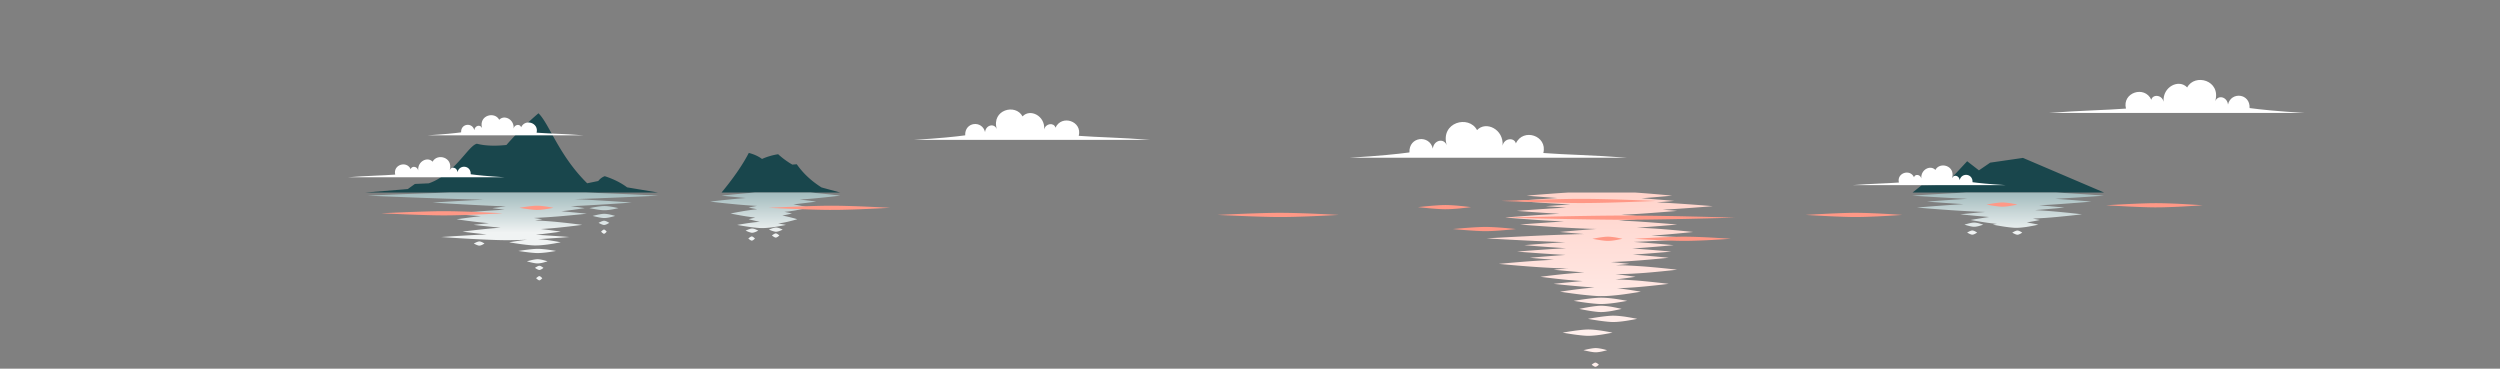 <svg width="1024" height="151" xmlns="http://www.w3.org/2000/svg"><rect width="100%" height="100%" fill="#808080" stroke="none"/><defs><linearGradient x1="9.887%" y1="45.782%" x2="9.887%" y2="-1.585%" id="a"><stop stop-color="#F0F3F3" offset="0%"/><stop stop-color="#9FB9BB" offset="100%"/></linearGradient><linearGradient x1="-1315.767%" y1="79.712%" x2="-1315.767%" y2="-21.087%" id="b"><stop stop-color="#FFEFEC" offset="0%"/><stop stop-color="#FFCCC2" offset="100%"/></linearGradient></defs><g fill="none" fill-rule="evenodd"><path d="M149.503 78.865l17.527-1.427 2.915-2.095 5.692-.25c3.616-1.27 5.726-3.009 7.232-4.194 6.224-4.903 9.754-11.432 12.471-12.029 4.221 1.098 8.883.838 12.09.512 3.982-4.536 8.315-8.885 13.12-12.984 4.318 4.024 8.33 17.246 19.96 28.672l4.531-.935c.922-1.13 1.815-1.68 2.695-1.968 3.42 1.116 6.5 2.598 9.13 4.57l12.698 2.128h-120.06zm146.038 0c4.526-5.49 8.422-10.919 11.168-16.233 1.88.491 3.706 1.226 5.417 2.471a26.368 26.368 0 016.6-1.933 33.013 33.013 0 005.808 4.25l1.823-.148c2.745 3.951 6.212 7.009 10.136 9.498l7.663 2.095H295.54zm566.31 0h-78.467l3.697-2.97 9.666-.184 9.002-9.669 4.823 3.728 4.618-3.154 13.42-1.943 33.241 14.192z" fill="#19464C"/><path d="M799.605 72.825l-.06.211.025-.067c.684-1.678 2.94-1.069 3.111.81.736-3.218 5.45-2.765 5.272.85 2.638.361 6.791.788 13.508 1.195h-62.52c7.649-.6 14.037-.687 18.853-1.064-.99-3.907 4.548-5.736 6.192-2.15.287-1.383 2.613-1.288 2.991.5l.006.036-.008-.083c-.294-3.627 3.748-5.613 5.752-3.46 1.822-3.46 8.196-1.808 6.878 3.222zm-615.364-3.291l-.056.2.018-.05c.696-1.73 3.017-1.107 3.193.822.753-3.298 5.586-2.834 5.403.871 2.703.37 6.96.808 13.845 1.225h-64.081c7.84-.616 14.387-.704 19.324-1.09-1.016-4.005 4.66-5.88 6.345-2.204.297-1.42 2.688-1.32 3.068.522l.005.03-.008-.08c-.306-3.723 3.84-5.763 5.894-3.555 1.87-3.548 8.407-1.851 7.05 3.309zm408.312-10.149c-2.655-9.327 9.1-12.435 12.444-6.09 3.644-3.916 10.995-.302 10.459 6.296l-.011.117.002-.013c.659-3.208 4.75-3.445 5.41-1.08l.036.149c2.988-6.52 13.058-3.195 11.256 3.909 8.758.685 20.373.842 34.28 1.935H552.747c12.216-.74 19.766-1.517 24.562-2.174-.323-6.573 8.249-7.397 9.588-1.545.311-3.417 4.414-4.524 5.658-1.472l.037.097zM408.27 52.837c-2.24-7.903 7.724-10.535 10.56-5.156 3.072-3.304 9.258-.288 8.877 5.252l-.016.195.016-.081c.596-2.654 4-2.842 4.569-.868l.035.141c2.536-5.53 11.076-2.71 9.548 3.315 7.428.581 17.28.715 29.077 1.641h-96.424c10.358-.627 16.764-1.286 20.833-1.843-.275-5.575 6.995-6.274 8.131-1.31.262-2.883 3.708-3.827 4.781-1.29l.047.118zm-210.838-.471c-1.357-5.16 5.18-6.857 7.05-3.309 2.054-2.208 6.2-.169 5.896 3.554l-.007.066.003-.015c.368-1.787 2.627-1.935 3.034-.647l.033.125c1.685-3.676 7.362-1.801 6.347 2.203 4.937.386 11.484.475 19.323 1.091h-64.083c6.887-.417 11.142-.855 13.846-1.225-.182-3.705 4.65-4.17 5.405-.871.175-1.929 2.494-2.552 3.19-.823l.02.053zm709.923-10.922l-.036.12.042-.108c1.156-2.797 4.93-1.772 5.217 1.376 1.235-5.403 9.15-4.642 8.851 1.427 4.429.607 11.401 1.323 22.68 2.007h-104.97c12.842-1.01 23.568-1.154 31.654-1.787-1.663-6.56 7.635-9.63 10.393-3.609.486-2.32 4.38-2.164 5.022.827l.008.046-.013-.15c-.46-6.067 6.304-9.38 9.66-5.773 3.088-5.858 13.942-2.988 11.492 5.624z" fill="#FFF"/><path d="M71.745 35.348s-.07-.123-.529-.514c-.085-.073-.12-.105-.226-.17-.104-.064-.178-.115-.303-.152a.495.495 0 00-.353.013c-.146.057-.23.112-.352.195-.59.404-.755.628-.755.628s.166.224.755.628c.123.083.206.138.353.196a.5.5 0 00.352.012c.125-.037.199-.088.303-.152.105-.065.141-.097.226-.17.458-.39.529-.514.529-.514zm.487-4.242s-.188-.178-.732-.515a2.4 2.4 0 00-.315-.17 2.036 2.036 0 00-.42-.152 1.063 1.063 0 00-.278-.024.905.905 0 00-.211.037c-.187.053-.325.12-.49.196-.174.082-.276.142-.418.226-.453.266-.629.402-.629.402s.176.135.63.402c.141.083.243.144.418.225.164.077.302.143.489.196.069.02.138.034.21.037a1.07 1.07 0 00.279-.024c.159-.035.282-.09.42-.152a2.42 2.42 0 00.315-.17c.544-.336.732-.514.732-.514zm1.658-2.684s-.686-.235-1.777-.515a11.455 11.455 0 00-.762-.17c-.327-.06-.66-.119-1.015-.152a6.147 6.147 0 00-.677-.024 5.1 5.1 0 00-.508.037 21.263 21.263 0 00-2.2.422c-.94.228-1.524.402-1.524.402a34.7 34.7 0 002.54.628c.382.073.769.146 1.184.196a5.1 5.1 0 00.508.037 6.19 6.19 0 00.677-.025c.355-.033.688-.09 1.015-.152.275-.051.518-.107.762-.17 1.09-.28 1.777-.514 1.777-.514zm3.51-4.246s-1.32-.244-3.25-.514c-.441-.062-.903-.12-1.396-.17-.596-.061-1.216-.12-1.856-.152-.41-.021-.824-.029-1.24-.025-.31.003-.62.017-.93.037-.746.05-1.472.123-2.167.196-.669.071-1.287.15-1.858.226-1.673.223-2.786.402-2.786.402a111.396 111.396 0 004.644.628c.695.073 1.421.147 2.168.196.31.02.619.034.93.037.415.004.83-.004 1.24-.025.639-.032 1.26-.09 1.855-.152.493-.05.955-.108 1.395-.17 1.931-.27 3.252-.514 3.252-.514zm-29.323-3.041s-.287-.202-.92-.514a3.525 3.525 0 00-.394-.17 3.136 3.136 0 00-.526-.152 1.672 1.672 0 00-.35-.025 1.39 1.39 0 00-.263.037c-.225.052-.41.12-.612.196-.21.078-.354.146-.525.226-.535.25-.789.402-.789.402s.254.152.789.402c.17.08.316.148.525.226.202.075.387.144.612.196.086.02.173.034.263.037.117.004.236-.004.35-.025.192-.034.353-.09.526-.152.154-.055.261-.105.394-.17.633-.312.92-.514.92-.514zM89.657.25c1.596.055 3.155.112 4.67.171 14.659.57 25.03 1.098 25.03 1.098s-10.371.528-25.03 1.098c-2.95.114-6.066.224-9.309.321 2.173.096 4.26.204 6.238.316 10.043.57 17.125 1.098 17.125 1.098s-7.082.528-17.125 1.098a475.21 475.21 0 01-7.339.363l-.446.018c3.426.448 5.644.805 5.644.805s-3.246.523-7.951 1.098c-.53.065-1.072.128-1.629.188 6.187.532 10.42.999 10.42.999s-4.77.526-11.583 1.098a252.581 252.581 0 01-10.11.635c2.164.322 3.483.551 3.483.551s-1.122.195-2.992.479c.214.006.429.013.643.021 1.837.07 3.628.195 5.343.324 1.41.107 2.745.232 4.008.363 5.516.573 9.351 1.098 9.351 1.098s-3.835.524-9.35 1.098c-1.264.131-2.599.256-4.01.362-1.175.09-2.385.176-3.622.244 4.855.563 8.193 1.068 8.193 1.068s-3.457.523-8.452 1.098c-.564.064-1.141.128-1.736.188.921.049 1.815.1 2.678.154 6.462.401 11.015.772 11.015.772s-4.553.37-11.015.771c-.598.038-1.214.074-1.841.11.157.005.316.012.472.02.876.05 1.721.138 2.537.229.674.075 1.3.162 1.903.255 2.645.407 4.439.771 4.439.771s-1.794.365-4.439.772c-.603.093-1.229.18-1.903.255-.816.091-1.661.179-2.537.228-.559.03-1.126.043-1.69.037a20.986 20.986 0 01-1.27-.056 66.208 66.208 0 01-2.959-.294 87.538 87.538 0 01-2.537-.339c-2.29-.334-3.806-.603-3.806-.603s1.516-.268 3.806-.603a86.94 86.94 0 013.638-.462c-1.57.066-3.185.126-4.827.163-1.388.031-2.794.043-4.197.037-1.051-.005-2.104-.026-3.148-.056a405.536 405.536 0 01-7.343-.294 523.903 523.903 0 01-6.295-.338c-5.614-.33-9.44-.603-9.44-.603s3.826-.273 9.44-.603a527.512 527.512 0 019.186-.47c-.939-.093-1.836-.188-2.687-.281-4.333-.473-7.245-.858-7.245-.858s2.912-.385 7.245-.858a219.45 219.45 0 018.35-.766A431.52 431.52 0 0143.57 13.49c-.001 0 2.486-.297 6.33-.69a167.62 167.62 0 01-6.933-.738c-3.787-.473-6.318-.857-6.318-.857s2.531-.384 6.318-.857c1.125-.141 2.335-.288 3.632-.423l-1.869-.146c-5.915-.471-9.927-.858-9.927-.858s4.012-.387 9.927-.858a411.12 411.12 0 0111.598-.775c-3.097-.374-5.073-.652-5.073-.652s2.21-.31 5.618-.717a888.561 888.561 0 01-15.361-.71c-8.727-.47-14.68-.857-14.68-.857s5.953-.388 14.68-.858c1.944-.105 4.022-.214 6.203-.318a1910.146 1910.146 0 01-26.095-.799C8.88 1.907.166 1.519.166 1.519A3071.802 3071.802 0 0133.6.249h56.058zm69.184 18.838s-.095-.137-.567-.514a1.596 1.596 0 00-.242-.17c-.109-.064-.194-.116-.323-.152a.659.659 0 00-.216-.025.537.537 0 00-.161.037 1.746 1.746 0 00-.379.196c-.61.391-.809.628-.809.628s.2.236.81.628c.129.082.222.139.378.195.052.02.104.035.16.038a.663.663 0 00.217-.025c.13-.037.214-.088.323-.152.109-.063.154-.099.242-.17.472-.377.567-.514.567-.514zm9.996-1.245s-.135-.158-.636-.514a1.902 1.902 0 00-.273-.17c-.123-.063-.223-.116-.365-.152a.817.817 0 00-.242-.025.678.678 0 00-.182.037 2.1 2.1 0 00-.425.196c-.653.373-.909.628-.909.628s.256.255.91.627a2.1 2.1 0 00.424.196c.06.02.118.034.182.038a.817.817 0 00.242-.025c.142-.036.242-.089.365-.152.117-.06.176-.1.273-.17.501-.357.636-.514.636-.514zm509.084-1.175s-.254-.196-.857-.515a3.037 3.037 0 00-.368-.17 2.704 2.704 0 00-.49-.151 1.458 1.458 0 00-.326-.025 1.223 1.223 0 00-.246.037c-.212.052-.382.12-.572.196-.197.079-.327.144-.49.226-.506.254-.734.402-.734.402s.228.147.735.402c.162.081.292.147.49.225.19.076.359.144.571.196.081.02.163.034.246.038.109.004.22-.005.326-.025.182-.034.329-.09.49-.152.146-.056.243-.104.368-.17.603-.319.857-.514.857-.514zm-18.474-.025s-.254-.196-.858-.515a3.037 3.037 0 00-.368-.17 2.747 2.747 0 00-.489-.152 1.458 1.458 0 00-.327-.024 1.204 1.204 0 00-.245.037c-.213.052-.382.12-.572.196-.197.079-.327.144-.49.226a8.817 8.817 0 00-.734.402s.228.147.735.402c.162.08.292.146.489.225.19.076.36.144.572.196.081.02.16.034.245.037.11.004.22-.004.327-.024.18-.034.329-.09.49-.152.146-.056.243-.104.367-.17.604-.319.858-.514.858-.514zm-561.328-.376s-.04-.1-.48-.514c-.079-.075-.105-.102-.205-.17-.095-.065-.157-.113-.273-.152a.405.405 0 00-.32.013c-.138.06-.207.111-.32.196-.563.424-.684.627-.684.627s.12.203.684.628c.113.085.182.136.32.196a.41.41 0 00.32.013c.116-.039.178-.088.273-.152.1-.069.126-.096.206-.17.439-.414.479-.515.479-.515zm62.074-.416s-.367-.214-1.084-.514a4.6 4.6 0 00-.463-.17 4.26 4.26 0 00-.621-.152 2.305 2.305 0 00-.413-.025 1.943 1.943 0 00-.31.037 6.33 6.33 0 00-.722.196c-.239.076-.42.147-.619.226-.608.242-.93.402-.93.402s.322.16.93.402a8.56 8.56 0 001.342.422c.101.02.205.034.309.037.14.004.278-.004.413-.025.223-.033.418-.09.62-.152a4.6 4.6 0 00.464-.17c.717-.3 1.084-.514 1.084-.514zm10.015-.415s-.415-.22-1.184-.514a5.325 5.325 0 00-.507-.17 5.048 5.048 0 00-.678-.152 2.74 2.74 0 00-.45-.025 2.323 2.323 0 00-.34.037 9.956 9.956 0 00-1.466.422c-.654.239-1.014.402-1.014.402s.36.163 1.015.402a9.865 9.865 0 001.466.422 2.3 2.3 0 00.338.037c.152.004.303-.004.451-.025.242-.033.457-.09.678-.152.19-.053.34-.106.507-.17.769-.295 1.184-.514 1.184-.514zM181.662.25c.65.055 1.285.112 1.903.171 6.016.573 10.21 1.098 10.21 1.098s-4.194.525-10.21 1.098c-1.379.131-2.838.256-4.374.362-.673.047-1.356.093-2.049.136 4.112.465 6.809.843 6.809.843s-3.74.524-9.125 1.098l-.273.029c.423.068.831.14 1.232.215 3.119.583 5.193 1.098 5.193 1.098s-2.074.514-5.193 1.097a44.98 44.98 0 01-2.226.363c-.856.117-1.737.229-2.65.301 1.926.39 3.108.678 3.108.678s-1.543.376-3.972.85l.168.027c.643.11 1.222.23 1.794.363 2.551.592 4.188 1.098 4.188 1.098s-1.637.506-4.188 1.098a33.769 33.769 0 01-3.663.635c1.946.335 3.2.605 3.2.605s-1.693.364-4.197.772c-.569.092-1.16.18-1.798.254-.77.092-1.57.18-2.397.228-.53.032-1.063.043-1.6.037-.4-.004-.8-.025-1.197-.055a59.693 59.693 0 01-2.798-.294 78.885 78.885 0 01-2.398-.339c-2.167-.335-3.595-.603-3.595-.603s1.428-.268 3.595-.603a78.343 78.343 0 012.398-.339c.897-.11 1.83-.22 2.798-.293.16-.013.32-.023.48-.032-.342-.07-.67-.142-.993-.213-2.199-.484-3.59-.858-3.59-.858s1.044-.28 2.751-.67a87.703 87.703 0 01-5.609-.81c-2.74-.479-4.527-.858-4.527-.858s1.788-.38 4.527-.858c.93-.162 1.924-.33 3.018-.482a68.504 68.504 0 013.381-.406c-2.174-.398-3.541-.693-3.541-.693s1.329-.288 3.451-.678l-.086-.004a196.804 196.804 0 01-6.084-.418c-1.874-.151-3.62-.32-5.215-.482a411.28 411.28 0 01-7.822-.858s3.15-.385 7.822-.858a255.215 255.215 0 016.855-.61l-1.262-.113c-5.22-.472-8.75-.858-8.75-.858s3.53-.387 8.75-.858c1.513-.137 3.148-.28 4.887-.411h22.864zm510.167 0c1.052.055 2.079.112 3.078.171 9.681.57 16.506 1.098 16.506 1.098s-6.825.528-16.506 1.098c-1.137.067-2.311.132-3.517.194l.726.05c8.308.57 14.15 1.097 14.15 1.097s-5.842.527-14.15 1.098a324.243 324.243 0 01-7.28.423c6.223.497 10.412.919 10.412.919s-4.972.5-12.13 1.054c1.479.07 2.927.162 4.327.257 1.576.106 3.073.231 4.489.363 6.166.572 10.47 1.097 10.47 1.097s-4.304.526-10.47 1.098c-1.416.131-2.913.257-4.489.363-1.673.113-3.414.223-5.192.295 1.815.333 2.917.57 2.917.57s-2.146.463-5.387 1.003a81.894 81.894 0 014.746.908s-1.571.363-3.913.772c-.533.093-1.082.18-1.679.255-.719.091-1.462.18-2.235.228-.492.031-.992.043-1.491.037a16.411 16.411 0 01-1.119-.056 52.04 52.04 0 01-2.608-.294 67.545 67.545 0 01-2.237-.339c-2.025-.335-3.353-.603-3.353-.603s.617-.124 1.653-.31a109.986 109.986 0 01-5.66-.743c-3.083-.476-5.112-.858-5.112-.858s2.029-.381 5.11-.857a125.18 125.18 0 012.505-.366c-.999-.081-1.956-.164-2.872-.245-5.352-.471-8.975-.858-8.975-.858s3.623-.386 8.975-.858l1.294-.112c-.472-.012-.942-.027-1.412-.044a379.575 379.575 0 01-8.461-.418c-2.598-.15-5.037-.32-7.253-.481a790.68 790.68 0 01-10.879-.858s4.4-.388 10.88-.858a492.86 492.86 0 018.234-.538 955.622 955.622 0 01-2.911-.186c-7.217-.47-12.129-.858-12.129-.858s4.912-.387 12.129-.858a769.4 769.4 0 014.503-.281 869.17 869.17 0 01-8.55-.442c-8.41-.47-14.146-.858-14.146-.858s5.736-.388 14.147-.858c2.438-.136 5.092-.28 7.899-.411h36.966zm-29.891 13.156s-.612-.232-1.611-.514a9.736 9.736 0 00-.692-.17 9.077 9.077 0 00-.921-.152 5.064 5.064 0 00-.614-.024 4.254 4.254 0 00-.46.037c-.378.05-.727.122-1.075.196-.34.073-.632.148-.92.225-.858.23-1.382.402-1.382.402a28.817 28.817 0 002.302.628c.348.074.697.147 1.076.196.152.02.305.034.46.037a5.03 5.03 0 00.613-.024c.323-.033.624-.091.921-.152.25-.052.469-.108.692-.17.999-.282 1.61-.515 1.61-.515zm-562.77-.742s-.287-.202-.92-.515a3.557 3.557 0 00-.394-.17 3.152 3.152 0 00-.525-.151 1.68 1.68 0 00-.351-.025c-.09.003-.177.017-.263.037-.225.052-.411.12-.612.196-.209.078-.354.145-.525.226-.534.25-.789.402-.789.402s.255.151.789.402c.17.08.316.148.525.226.2.075.387.144.612.195.086.02.173.035.263.038a1.68 1.68 0 00.35-.025c.192-.034.353-.09.526-.152.154-.055.261-.105.394-.17.633-.313.92-.514.92-.514zm2.433-2.84s-.758-.237-1.94-.515a13.7 13.7 0 00-.834-.17c-.358-.06-.724-.119-1.11-.152a7.31 7.31 0 00-.74-.024c-.186.003-.37.017-.554.037-.451.05-.878.122-1.295.196-.406.072-.766.15-1.11.226-1.02.227-1.664.402-1.664.402a40.893 40.893 0 002.774.627c.417.074.844.147 1.295.196.185.02.368.034.555.037a7.36 7.36 0 00.74-.024c.385-.033.751-.091 1.11-.152.298-.051.566-.108.832-.17 1.183-.277 1.941-.514 1.941-.514zm1.342-3.188s-1.003-.24-2.507-.514c-.34-.062-.69-.12-1.073-.17-.46-.06-.935-.12-1.431-.152-.315-.02-.635-.029-.954-.024-.24.003-.48.017-.716.037a31.83 31.83 0 00-1.67.196 66.329 66.329 0 00-3.578.628 66.566 66.566 0 003.578.627c.536.074 1.091.147 1.67.196.237.02.475.034.716.037.32.004.64-.004.954-.024a21.67 21.67 0 001.431-.152c.382-.05.733-.108 1.073-.17 1.504-.273 2.507-.515 2.507-.515z" fill="url(#a)" transform="translate(150.38 78.616)"/><path d="M504.52 70.762s-.125-.152-.618-.514a1.827 1.827 0 00-.264-.17c-.118-.064-.213-.116-.351-.152a.772.772 0 00-.235-.025.64.64 0 00-.177.037 1.999 1.999 0 00-.411.196c-.641.377-.88.628-.88.628s.239.25.88.627c.138.082.247.141.411.196.057.02.115.034.177.038a.777.777 0 00.235-.025c.138-.036.233-.089.35-.152.117-.061.17-.1.265-.17.493-.362.617-.514.617-.514zm3.38-5.94s-.798-.238-2.036-.515c-.278-.062-.56-.12-.873-.17-.375-.06-.759-.12-1.163-.152a8.062 8.062 0 00-.776-.024 6.675 6.675 0 00-.583.037c-.473.049-.921.122-1.358.196-.426.072-.804.15-1.164.226-1.066.226-1.745.401-1.745.401a44.756 44.756 0 002.909.628c.437.074.885.147 1.358.196.194.02.387.034.583.037.259.004.518-.004.776-.024a14.45 14.45 0 001.163-.152c.313-.051.595-.108.873-.17 1.238-.277 2.036-.515 2.036-.515zm2.221-7.183s-1.733-.364-4.293-.772a42.866 42.866 0 00-1.84-.255c-.79-.09-1.607-.179-2.454-.228a23.763 23.763 0 00-1.635-.036c-.41.005-.82.025-1.227.056-.989.073-1.945.183-2.861.293-.888.107-1.7.225-2.454.339-2.216.334-3.68.603-3.68.603s1.464.268 3.68.603c.753.114 1.566.232 2.454.338.916.11 1.872.221 2.86.294.409.03.818.051 1.228.056.548.006 1.096-.005 1.635-.037a42.677 42.677 0 002.455-.228 43.133 43.133 0 001.839-.255c2.56-.407 4.293-.771 4.293-.771zm10.083-5.655s-1.708-.364-4.235-.772a41.838 41.838 0 00-1.815-.255 41.433 41.433 0 00-2.42-.228 23.032 23.032 0 00-1.613-.037c-.404.005-.809.026-1.21.056-.976.073-1.918.184-2.822.294-.877.107-1.677.225-2.42.339-2.188.334-3.63.603-3.63.603s1.442.268 3.63.603c.743.113 1.543.232 2.42.338.904.11 1.846.22 2.822.294.401.03.806.051 1.21.056.54.006 1.08-.006 1.613-.037a41.283 41.283 0 002.42-.228 41.846 41.846 0 001.815-.255c2.527-.407 4.235-.771 4.235-.771zm-6.37-4.077s-1.455-.361-3.644-.771a31.4 31.4 0 00-1.56-.255c-.671-.092-1.362-.18-2.083-.228a17.134 17.134 0 00-1.388-.037c-.35.005-.695.025-1.04.056a45.11 45.11 0 00-2.43.294c-.756.107-1.44.224-2.082.338a94.865 94.865 0 00-3.122.603s1.23.267 3.122.603c.641.114 1.326.232 2.083.339.78.11 1.586.22 2.428.294.346.03.692.05 1.04.055.466.007.93-.005 1.389-.036.72-.05 1.412-.137 2.083-.228a31.394 31.394 0 001.56-.255 70.991 70.991 0 003.644-.772zm2.294-3.296s-1.867-.365-4.607-.772a49.67 49.67 0 00-1.975-.255 48.848 48.848 0 00-2.631-.227 27.443 27.443 0 00-1.756-.037c-.441.005-.88.025-1.316.056a71.432 71.432 0 00-3.071.293c-.95.107-1.825.225-2.633.34-2.375.333-3.95.602-3.95.602s1.575.27 3.95.603c.808.114 1.682.232 2.633.339.983.11 2.01.22 3.071.294.436.03.875.05 1.316.055.587.006 1.175-.005 1.756-.037a48.675 48.675 0 002.63-.227c.699-.076 1.35-.163 1.976-.255 2.74-.407 4.607-.772 4.607-.772zM519.358.25c.903.06 1.78.124 2.633.189 7.355.562 12.516 1.08 12.516 1.08s-5.161.518-12.516 1.08l-.036.003a683.404 683.404 0 0113.435 1.073s-2.767.256-7.178.604c.823.037 1.635.075 2.437.114 2.157.104 4.216.228 6.154.357 8.43.561 14.36 1.08 14.36 1.08s-5.93.519-14.36 1.08c-1.938.13-3.997.253-6.154.357l-.024.002c3.694.292 5.951.497 5.951.497s-5.695.519-13.793 1.08c-1.864.13-3.84.253-5.912.358-1.035.052-2.088.103-3.158.15l.697.052c7.527.562 12.813 1.08 12.813 1.08s-5.286.518-12.813 1.08c-.612.046-1.236.09-1.872.134 1.612.064 3.192.141 4.73.22 2.03.105 3.968.228 5.793.358 7.935.561 13.515 1.08 13.515 1.08s-5.58.518-13.515 1.08c-.982.07-1.995.137-3.039.201l.168.005c2.25.068 4.452.192 6.556.319 1.725.105 3.367.228 4.918.357 6.748.563 11.473 1.08 11.473 1.08s-4.725.518-11.473 1.08a217.072 217.072 0 01-5.74.407l1.116.057c10.682.561 18.222 1.08 18.222 1.08s-7.54.52-18.222 1.08c-2.458.13-5.073.253-7.81.358l-.535.02c1.246.077 2.449.16 3.605.247 7.549.562 12.847 1.08 12.847 1.08s-5.298.518-12.847 1.08c-1.318.099-2.698.193-4.134.279.944.06 1.861.123 2.752.187 7.792.562 13.266 1.08 13.266 1.08s-5.474.518-13.266 1.08c-.81.059-1.64.116-2.491.17.94.065 1.853.134 2.736.205 7.021.562 11.944 1.08 11.944 1.08s-4.923.518-11.944 1.08c-1.613.13-3.322.253-5.118.358a239.2 239.2 0 01-6.601.312c4.568.42 7.527.752 7.527.752s-2.155.242-5.628.574c1.33-.007 2.659.01 3.972.052 2.087.068 4.125.192 6.074.32 1.6.104 3.12.227 4.557.356a423.21 423.21 0 0110.63 1.08s-4.373.518-10.63 1.08c-1.437.13-2.958.253-4.557.358-1.95.127-3.987.25-6.074.319a103.647 103.647 0 01-4.124.05l.173.02c4.842.566 8.191 1.08 8.191 1.08s-3.35.516-8.19 1.081l-.061.007c.669.008 1.336.024 2 .047 1.942.068 3.84.191 5.657.32 1.492.104 2.906.227 4.243.356 5.834.564 9.903 1.08 9.903 1.08s-4.069.517-9.903 1.08c-1.337.13-2.751.253-4.243.358-1.817.127-3.715.25-5.658.319-.444.015-.89.027-1.337.036.981.1 1.906.216 2.791.338 4.124.567 6.95 1.08 6.95 1.08s-2.826.513-6.95 1.08c-.942.13-1.927.252-2.978.357-1.276.128-2.605.251-3.972.32-.875.043-1.761.06-2.648.05a36.792 36.792 0 01-1.986-.077c-1.597-.102-3.15-.257-4.633-.412-1.43-.149-2.753-.315-3.972-.474-3.574-.466-5.956-.844-5.956-.844s2.382-.377 5.956-.844c1.219-.159 2.541-.325 3.972-.474 1.362-.142 2.783-.284 4.244-.386a304.261 304.261 0 01-8.342-.663c-5.064-.464-8.487-.844-8.487-.844s3.423-.38 8.487-.844c1.098-.1 2.263-.205 3.486-.305l-.214-.011c-1.88-.103-3.714-.258-5.46-.412a209.064 209.064 0 01-4.681-.474c-4.2-.465-7.021-.844-7.021-.844s2.82-.379 7.021-.844c1.433-.159 2.997-.326 4.68-.474 1.747-.155 3.58-.31 5.461-.412.3-.016.605-.03.908-.043a439.072 439.072 0 01-3.556-.29c-5.433-.464-9.11-.844-9.11-.844s2.345-.243 6.058-.577a95.844 95.844 0 01-4.97-.076 301.629 301.629 0 01-7.48-.411 390.127 390.127 0 01-6.414-.474 629.88 629.88 0 01-9.62-.845s3.887-.38 9.62-.844a390.027 390.027 0 0112.92-.844 707.53 707.53 0 01-9.836-.814s4.14-.38 10.238-.844a521.27 521.27 0 014.444-.321l-.954-.052a547.166 547.166 0 01-7.581-.474c-6.768-.463-11.372-.844-11.372-.844s4.604-.381 11.372-.844a547.166 547.166 0 018.711-.535c-2.17-.13-4.217-.27-6.105-.403-6.556-.463-11.012-.844-11.012-.844s4.456-.381 11.012-.844c1.805-.128 3.758-.261 5.823-.386a1026.935 1026.935 0 01-16.7-.71c-9.28-.462-15.616-.844-15.616-.844s6.335-.382 15.617-.844c3.18-.159 6.688-.327 10.413-.475 3.882-.154 7.979-.31 12.148-.411.601-.015 1.206-.028 1.81-.039l-.147-.012c-5.86-.463-9.834-.844-9.834-.844s3.974-.38 9.834-.844c1.66-.131 3.458-.269 5.363-.396a144.981 144.981 0 01-3.163-.073 437.15 437.15 0 01-9.01-.411 563.613 563.613 0 01-7.724-.474c-6.895-.463-11.584-.844-11.584-.844s4.69-.382 11.584-.844c2.012-.135 4.199-.277 6.515-.408a511.063 511.063 0 01-13.13-.776c-6.539-.463-10.983-.844-10.983-.844s4.444-.381 10.983-.844a510.626 510.626 0 0111.156-.681 671.435 671.435 0 01-5.626-.35c-7.035-.463-11.823-.845-11.823-.845s4.788-.38 11.823-.844c2.406-.158 5.06-.326 7.882-.474l.555-.029c-5.115-.34-8.373-.589-8.373-.589s3.991-.305 10.075-.7a567.024 567.024 0 01-10.354-.61c-6.908-.464-11.608-.845-11.608-.845s4.7-.382 11.609-.845c1.604-.107 3.317-.219 5.118-.326-.678-.047-1.34-.094-1.983-.141-6.387-.463-10.727-.844-10.727-.844s4.34-.381 10.727-.844c1.948-.141 4.07-.29 6.325-.425h27.396z" fill="url(#b)" transform="translate(150.38 78.616)"/><path d="M708.965 97.806s-3.438-.247-8.31-.514c-1.122-.062-2.315-.12-3.563-.17-1.525-.06-3.122-.12-4.75-.152-1.048-.02-2.107-.029-3.167-.025-.793.004-1.586.018-2.375.038-1.901.048-3.77.122-5.541.195-1.7.07-3.3.15-4.748.226-4.235.22-7.125.402-7.125.402s2.89.182 7.125.402c1.448.076 3.049.156 4.748.226 1.771.073 3.64.147 5.541.196.789.02 1.582.034 2.375.037 1.06.004 2.12-.004 3.167-.024 1.628-.033 3.225-.092 4.75-.152 1.246-.05 2.44-.109 3.562-.17 4.873-.268 8.311-.515 8.311-.515zm-44.395 0s-1.039-.242-2.59-.514c-.35-.062-.715-.12-1.109-.17a23.23 23.23 0 00-1.48-.152c-.324-.02-.655-.029-.985-.025a10.7 10.7 0 00-.74.038c-.598.049-1.173.122-1.726.195-.536.072-1.024.15-1.48.226-1.341.224-2.22.402-2.22.402a71.348 71.348 0 003.7.628c.553.074 1.128.147 1.726.196.246.02.491.034.74.037.33.004.66-.004.985-.024a23.227 23.227 0 001.48-.152c.394-.05.759-.108 1.11-.17 1.55-.273 2.59-.515 2.59-.515zm-43.658-3.99s-2.232-.247-5.42-.514a102.37 102.37 0 00-2.322-.17c-.994-.061-2.033-.12-3.098-.152a56.41 56.41 0 00-2.064-.025c-.517.003-1.035.017-1.549.037a146.78 146.78 0 00-3.612.196c-1.11.07-2.15.15-3.098.226-2.767.22-4.644.402-4.644.402s1.877.181 4.644.402c.948.075 1.988.155 3.098.226 1.155.073 2.371.147 3.612.196.514.02 1.032.034 1.55.037a56.8 56.8 0 002.063-.025c1.065-.032 2.104-.09 3.098-.152.814-.05 1.59-.108 2.323-.17 3.187-.268 5.419-.514 5.419-.514zm89.745-4.668s-8.193-.248-19.755-.514c-2.664-.062-5.505-.12-8.468-.17-3.621-.061-7.419-.12-11.289-.152a750.12 750.12 0 00-7.526-.025c-1.885.003-3.77.017-5.643.037-4.518.049-8.964.123-13.171.196-4.035.07-7.846.15-11.29.226-10.049.22-16.932.402-16.932.402s6.883.182 16.933.402c3.443.075 7.254.155 11.289.226 4.207.073 8.653.147 13.17.196 1.875.02 3.759.034 5.644.037 2.519.004 5.037-.004 7.526-.025 3.87-.032 7.668-.09 11.29-.152 2.962-.05 5.803-.108 8.467-.17 11.562-.266 19.755-.514 19.755-.514zM548.37 88.032s-4.327-.247-10.446-.514a377.34 377.34 0 00-4.477-.17c-1.915-.06-3.921-.12-5.97-.152-1.315-.02-2.646-.029-3.979-.025-.997.004-1.993.017-2.983.037-2.39.049-4.74.123-6.964.196-2.135.07-4.149.15-5.97.226-5.32.22-8.954.402-8.954.402s3.635.182 8.953.402c1.822.075 3.836.156 5.97.226 2.225.073 4.574.147 6.965.196.99.02 1.986.034 2.983.037a211.33 211.33 0 003.981-.025c2.047-.032 4.053-.09 5.968-.152 1.567-.05 3.069-.108 4.477-.17 6.12-.266 10.446-.514 10.446-.514zm230.793 0s-3.438-.247-8.31-.514a236.29 236.29 0 00-3.563-.17c-1.525-.06-3.122-.12-4.75-.152a132.83 132.83 0 00-3.167-.025c-.793.004-1.586.017-2.375.037-1.901.049-3.77.123-5.54.196-1.7.07-3.3.15-4.75.226-4.234.22-7.124.402-7.124.402s2.89.182 7.125.402c1.448.075 3.049.155 4.75.226 1.77.073 3.638.147 5.54.196.788.02 1.581.034 2.374.037 1.06.004 2.12-.004 3.167-.025 1.628-.032 3.225-.09 4.75-.152 1.248-.05 2.44-.108 3.562-.17a540.99 540.99 0 008.311-.514zM205.87 87.36s-4.326-.247-10.447-.514c-1.409-.062-2.91-.12-4.477-.17-1.913-.06-3.922-.12-5.968-.152-1.316-.02-2.648-.029-3.98-.025-.997.004-1.994.018-2.985.038-2.388.048-4.74.122-6.963.196-2.135.07-4.148.15-5.97.225-5.318.22-8.953.402-8.953.402s3.635.182 8.954.402c1.82.076 3.834.156 5.969.226 2.224.073 4.575.147 6.963.196.99.02 1.988.034 2.986.037a209.7 209.7 0 003.979-.024c2.046-.033 4.055-.092 5.968-.152 1.568-.05 3.068-.109 4.477-.17 6.12-.267 10.447-.515 10.447-.515zm158.703-2.242s-4.327-.247-10.446-.514a379.63 379.63 0 00-4.477-.17 374.85 374.85 0 00-5.968-.152c-1.317-.02-2.648-.029-3.98-.024-.998.003-1.994.017-2.984.037-2.39.048-4.74.122-6.964.196-2.135.07-4.149.15-5.97.225-5.317.22-8.954.402-8.954.402s3.637.182 8.953.402c1.822.076 3.836.156 5.97.226 2.225.074 4.574.148 6.965.196.99.02 1.986.034 2.983.037 1.333.004 2.664-.003 3.98-.024a374.85 374.85 0 005.97-.152c1.567-.05 3.068-.109 4.476-.17 6.12-.267 10.446-.515 10.446-.515zm-137.87 0s-1.183-.243-2.927-.514c-.398-.062-.813-.12-1.255-.17-.54-.06-1.098-.12-1.675-.152a16.58 16.58 0 00-1.115-.024c-.28.003-.56.017-.837.037a43.63 43.63 0 00-1.953.196c-.603.07-1.158.15-1.673.225-1.51.223-2.51.402-2.51.402s1 .18 2.51.402c.515.076 1.07.155 1.673.226.626.074 1.28.147 1.953.196.277.02.557.034.837.037.373.004.747-.004 1.115-.024a29.762 29.762 0 001.675-.152c.442-.05.857-.108 1.255-.17 1.744-.272 2.928-.515 2.928-.515zm375.836-.275s-1.872-.246-4.563-.514a71.248 71.248 0 00-1.955-.17 71.6 71.6 0 00-2.607-.152 40.335 40.335 0 00-1.738-.024c-.436.003-.872.017-1.304.037-1.045.048-2.069.122-3.042.196-.935.07-1.81.15-2.606.226-2.336.22-3.912.401-3.912.401s1.576.181 3.912.402c.796.076 1.671.156 2.606.226.973.074 1.997.148 3.042.196.432.02.868.034 1.304.037a40.06 40.06 0 001.738-.024 71.6 71.6 0 002.607-.152c.688-.05 1.34-.109 1.955-.17 2.691-.269 4.563-.515 4.563-.515zm299.693-.764s-3.438-.248-8.312-.515c-1.122-.061-2.314-.12-3.562-.17-1.523-.06-3.12-.12-4.75-.152-1.046-.02-2.106-.028-3.165-.024-.794.003-1.587.017-2.375.037a346.25 346.25 0 00-5.542.196c-1.699.07-3.3.15-4.75.226-4.234.22-7.123.402-7.123.402s2.889.181 7.123.402c1.45.075 3.051.155 4.75.225 1.77.074 3.639.148 5.542.196.788.02 1.581.034 2.375.038 1.06.004 2.119-.004 3.166-.025 1.629-.032 3.226-.091 4.749-.152 1.248-.05 2.44-.108 3.562-.17 4.874-.267 8.312-.514 8.312-.514zm-75.902-.289s-1.07-.242-2.661-.514c-.362-.062-.737-.12-1.141-.17-.49-.061-.996-.12-1.521-.152-.336-.021-.676-.029-1.015-.025-.256.003-.508.017-.76.037-.616.05-1.207.123-1.776.196a75.197 75.197 0 00-3.804.628s.904.178 2.281.402c.469.076.972.154 1.523.226.569.073 1.16.147 1.775.196.253.02.505.034.761.037.339.004.68-.004 1.015-.025a24.606 24.606 0 001.52-.152c.405-.05.78-.108 1.142-.17 1.591-.272 2.661-.514 2.661-.514zm-148.01-1.48s-5.514-.249-13.304-.515c-1.794-.062-3.708-.12-5.702-.17-2.44-.061-4.996-.12-7.602-.152-1.677-.02-3.373-.029-5.068-.025-1.27.003-2.541.017-3.803.037a888.55 888.55 0 00-8.869.196c-2.717.07-5.284.15-7.602.226-6.77.22-11.405.402-11.405.402s4.635.182 11.405.402c2.318.075 4.885.155 7.602.226 2.833.073 5.827.147 8.869.196 1.262.02 2.532.034 3.803.037 1.695.004 3.391-.004 5.068-.025 2.606-.032 5.163-.09 7.602-.152 1.994-.05 3.908-.108 5.702-.17 7.789-.266 13.304-.514 13.304-.514z" fill="#FF9886"/></g></svg>